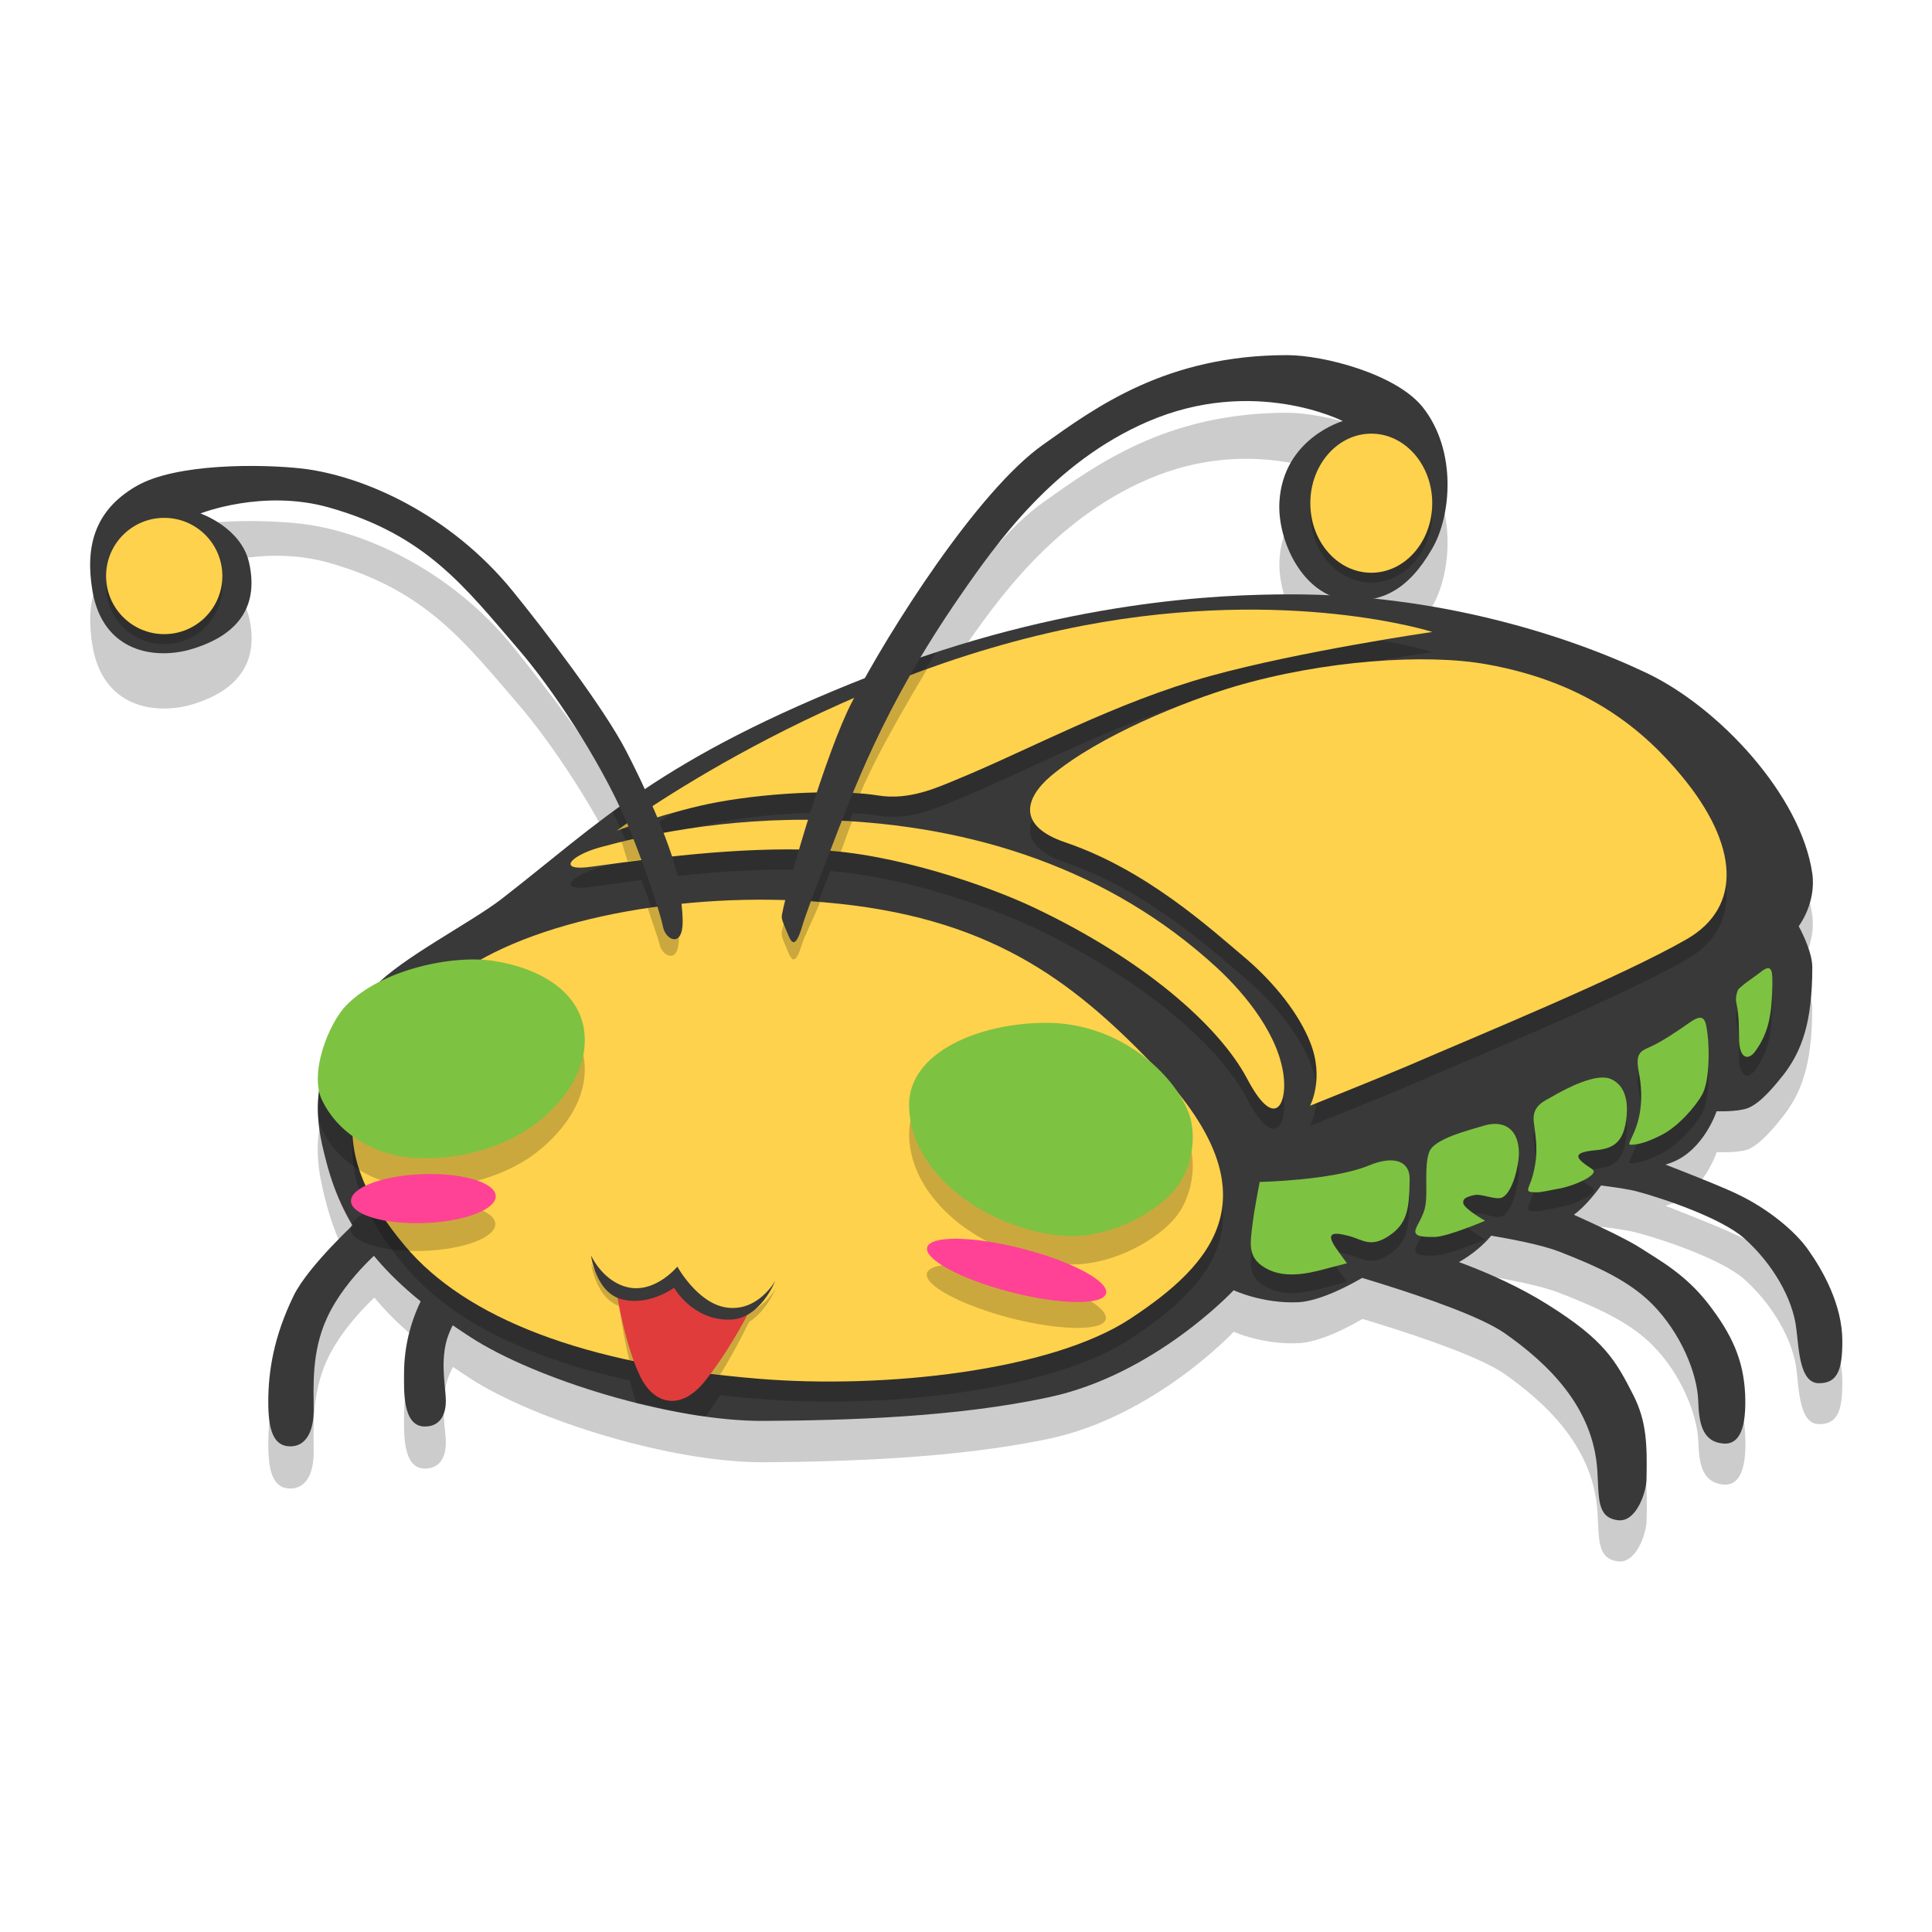 <?xml version="1.0" encoding="utf-8"?>
<svg version="1.1" xmlns="http://www.w3.org/2000/svg" x="0" y="0" width="22" height="22" viewBox="0 0 22 22" xml:space="preserve">
 <g>
  <g>
   <g opacity=".2">
    <g>
     <path d="M18.74,13.643c0,0,0.789,0.303,1.042,0.424c0.352,0.166,0.669,0.428,0.814,0.64c0.16,0.229,0.383,0.616,0.383,1.031 c0,0.33-0.054,0.479-0.265,0.479c-0.217,0-0.228-0.363-0.256-0.61c-0.039-0.354-0.281-0.76-0.599-1.043 c-0.253-0.222-0.909-0.446-1.229-0.53c-0.272-0.068-1.161-0.146-1.161-0.146l-0.136,0.154c0,0,1.049,0.44,1.363,0.643 c0.215,0.144,0.496,0.293,0.754,0.621c0.276,0.358,0.404,0.649,0.423,1.035c0.018,0.365-0.054,0.586-0.257,0.563 c-0.238-0.027-0.269-0.247-0.276-0.481c-0.011-0.313-0.197-0.778-0.522-1.104c-0.259-0.26-0.612-0.422-1.065-0.598 c-0.4-0.157-1.42-0.278-1.42-0.278l-0.108,0.264c0,0,0.767,0.216,1.408,0.62c0.64,0.404,0.766,0.629,0.971,1.032 c0.146,0.295,0.156,0.558,0.146,0.953c-0.001,0.147-0.117,0.5-0.333,0.467c-0.234-0.037-0.206-0.252-0.227-0.566 c-0.045-0.724-0.568-1.222-1.054-1.565c-0.515-0.36-2.444-0.862-2.444-0.862l3.618-1.785L18.74,13.643z"/>
     <path d="M4.092,14.361c0,0-0.579,0.527-0.748,0.872c-0.229,0.477-0.289,0.867-0.289,1.212c0,0.307,0.052,0.505,0.251,0.505 c0.17,0,0.266-0.154,0.266-0.416c0-0.258-0.028-0.649,0.149-1.041c0.221-0.484,0.718-0.873,0.718-0.873l0.495,0.437 c0,0-0.333,0.414-0.333,1.067c0,0.174-0.022,0.599,0.236,0.599c0.201,0,0.24-0.176,0.24-0.292c0-0.146-0.061-0.411,0.004-0.671 c0.125-0.479,0.709-0.837,0.709-0.837L4.092,14.361z"/>
     <path d="M19.893,9.015c0.384,0.429,0.677,0.932,0.743,1.402c0.047,0.336-0.154,0.599-0.154,0.599s0.154,0.274,0.154,0.465 c0,0.64-0.122,0.954-0.319,1.214c-0.094,0.119-0.261,0.332-0.415,0.395c-0.12,0.04-0.354,0.03-0.354,0.03 s-0.14,0.435-0.501,0.582c-0.331,0.135-0.674,0.041-0.674,0.041s-0.257,0.491-0.583,0.641c-0.333,0.149-0.748,0.067-0.748,0.067 s-0.201,0.344-0.71,0.514c-0.466,0.152-0.729,0-0.729,0s-0.489,0.319-0.822,0.33c-0.405,0.019-0.732-0.13-0.732-0.13 s-0.9,0.963-2.106,1.219c-1.052,0.221-2.298,0.26-3.238,0.267c-1.058,0.007-2.619-0.481-3.35-0.954 c-0.976-0.634-1.433-1.209-1.64-1.995c-0.127-0.489-0.267-1.109,0.554-1.997c0,0,3.517,2.844,8.6,1.813 c5.91-1.194,6.99-4.5,6.99-4.5"/>
    </g>
    <g>
     <path d="M10.195,8.657c0.194-0.366,0.431-0.767,0.735-1.208c0.421-0.613,1.065-1.525,2.138-1.99 c1.212-0.525,2.223-0.005,2.223-0.005s-0.677,0.194-0.721,0.915c-0.026,0.444,0.268,1.075,0.779,1.121 c0.376,0.033,0.687-0.109,0.961-0.587c0.213-0.361,0.286-1.109-0.108-1.609c-0.301-0.377-1.127-0.594-1.545-0.594 c-1.373,0-2.177,0.594-2.779,1.021c-0.745,0.526-1.755,2.118-2.174,2.927L10.195,8.657z"/>
     <path d="M7.496,9.965C7.372,9.667,7.23,9.376,7.129,9.181C6.872,8.685,6.186,7.787,5.833,7.354 C5.127,6.49,4.143,6.047,3.437,5.965C2.966,5.909,2.001,5.902,1.552,6.165c-0.483,0.283-0.581,0.7-0.499,1.189 C1.171,8.06,1.77,8.147,2.197,8.019C2.766,7.844,2.938,7.49,2.839,7.042C2.75,6.639,2.284,6.476,2.284,6.476 s0.707-0.281,1.464-0.067c1.104,0.313,1.545,0.905,2.152,1.608c0.377,0.438,0.92,1.244,1.229,1.961L7.496,9.965z"/>
    </g>
   </g>
  </g>
  <g>
   <g>
    <path fill="#393939" d="M18.74,13.175c0,0,0.789,0.299,1.042,0.422c0.352,0.166,0.669,0.43,0.814,0.643 c0.16,0.227,0.383,0.617,0.383,1.032c0,0.326-0.054,0.479-0.266,0.479c-0.216,0-0.227-0.365-0.257-0.611 c-0.037-0.354-0.279-0.761-0.598-1.042c-0.252-0.223-0.909-0.45-1.229-0.534c-0.274-0.068-1.161-0.145-1.161-0.145l-0.138,0.156 c0,0,1.048,0.438,1.363,0.644c0.216,0.14,0.497,0.292,0.756,0.623c0.275,0.355,0.404,0.645,0.423,1.031 c0.016,0.369-0.054,0.587-0.257,0.564c-0.239-0.025-0.269-0.249-0.277-0.485c-0.01-0.31-0.197-0.771-0.523-1.101 c-0.257-0.259-0.61-0.424-1.063-0.6c-0.4-0.154-1.42-0.274-1.42-0.274l-0.109,0.265c0,0,0.768,0.213,1.408,0.618 c0.641,0.403,0.766,0.63,0.972,1.034c0.146,0.294,0.155,0.552,0.146,0.955c-0.002,0.139-0.117,0.497-0.333,0.461 c-0.234-0.034-0.207-0.253-0.227-0.565c-0.046-0.729-0.568-1.221-1.054-1.563c-0.515-0.36-2.444-0.863-2.444-0.863l3.618-1.785 L18.74,13.175z"/>
    <path fill="#393939" d="M4.092,13.88c0,0-0.579,0.528-0.748,0.874c-0.229,0.471-0.289,0.864-0.289,1.211 c0,0.304,0.052,0.505,0.251,0.505c0.17,0,0.266-0.156,0.266-0.414c0-0.257-0.028-0.656,0.149-1.043 c0.221-0.489,0.718-0.871,0.718-0.871l0.495,0.438c0,0-0.333,0.411-0.333,1.063c0,0.177-0.022,0.601,0.236,0.601 c0.201,0,0.24-0.175,0.24-0.291c0-0.146-0.061-0.41,0.004-0.671c0.125-0.484,0.709-0.839,0.709-0.839L4.092,13.88z"/>
    <path fill="#393939" d="M9.91,7.697c2.217-0.871,4.021-0.928,4.774-0.929c1.655-0.005,3.134,0.452,4.065,0.895 c0.829,0.393,1.76,1.398,1.888,2.284c0.047,0.338-0.155,0.6-0.155,0.6s0.155,0.276,0.155,0.466c0,0.638-0.123,0.953-0.32,1.215 c-0.093,0.116-0.261,0.332-0.416,0.391c-0.118,0.044-0.354,0.035-0.354,0.035s-0.141,0.434-0.5,0.579 c-0.333,0.135-0.674,0.042-0.674,0.042s-0.259,0.489-0.584,0.64c-0.334,0.15-0.745,0.071-0.745,0.071s-0.203,0.342-0.714,0.511 c-0.464,0.152-0.729,0-0.729,0s-0.49,0.317-0.822,0.332c-0.406,0.017-0.731-0.137-0.731-0.137s-0.899,0.964-2.107,1.219 c-1.052,0.227-2.298,0.263-3.237,0.269c-1.057,0.008-2.618-0.479-3.348-0.955c-0.976-0.63-1.435-1.207-1.64-1.994 c-0.127-0.484-0.267-1.109,0.554-1.998c0.296-0.32,1.094-0.728,1.441-0.996C6.838,9.363,7.503,8.642,9.91,7.697z"/>
   </g>
  </g>
  <g>
   <g opacity=".2">
    <path d="M14.344,13.67c0,0,0.827-0.02,1.237-0.185c0.308-0.126,0.471-0.037,0.471,0.148c-0.004,0.342-0.023,0.514-0.236,0.652 c-0.213,0.141-0.299,0.041-0.461,0c-0.182-0.047-0.264-0.037-0.137,0.146c0.026,0.041,0.12,0.165,0.12,0.165 s-0.107,0.029-0.181,0.049c-0.171,0.04-0.463,0.138-0.701,0.029c-0.266-0.119-0.219-0.303-0.191-0.543 C14.284,13.979,14.344,13.67,14.344,13.67z"/>
    <path d="M16.273,13.336c0.048-0.157,0.46-0.254,0.614-0.306c0.251-0.077,0.413,0.052,0.409,0.325 c-0.003,0.129-0.07,0.434-0.188,0.493c-0.071,0.035-0.238-0.047-0.317-0.029c-0.11,0.021-0.136,0.049-0.128,0.096 c0.018,0.068,0.248,0.2,0.248,0.2s-0.421,0.178-0.567,0.182c-0.409,0.015-0.149-0.122-0.112-0.362 C16.259,13.769,16.216,13.496,16.273,13.336z"/>
    <path d="M17.664,12.704c0.186-0.112,0.521-0.279,0.681-0.205c0.186,0.083,0.188,0.304,0.178,0.416 c-0.027,0.321-0.166,0.375-0.355,0.395c-0.283,0.026-0.225,0.092-0.038,0.216c0.098,0.061-0.231,0.206-0.401,0.226 c-0.064,0.012-0.168,0.04-0.234,0.04c-0.155,0-0.082-0.035-0.039-0.203c0.067-0.258,0.033-0.4,0.009-0.606 C17.445,12.804,17.584,12.752,17.664,12.704z"/>
    <path d="M18.773,12.138c0.144-0.061,0.326-0.181,0.467-0.282c0.171-0.124,0.184-0.03,0.205,0.14 c0.021,0.169,0.021,0.529-0.063,0.681c-0.079,0.143-0.277,0.365-0.463,0.458c-0.156,0.076-0.261,0.114-0.351,0.11 c-0.019,0-0.03,0.01,0.026-0.11c0.08-0.17,0.128-0.401,0.068-0.715C18.623,12.225,18.668,12.183,18.773,12.138z"/>
    <path d="M19.802,11.469c0.097-0.088,0.123-0.092,0.248-0.19c0.137-0.11,0.133,0.012,0.132,0.15 c-0.006,0.341-0.043,0.539-0.19,0.748c-0.077,0.112-0.177,0.098-0.188-0.104c-0.005-0.111,0.005-0.271-0.032-0.442 C19.76,11.588,19.776,11.495,19.802,11.469z"/>
   </g>
   <g>
    <path fill="#7EC242" d="M14.344,13.459c0,0,0.827-0.017,1.237-0.185c0.308-0.129,0.471-0.04,0.471,0.147 c-0.004,0.341-0.023,0.51-0.236,0.652c-0.213,0.141-0.299,0.041-0.461,0c-0.182-0.048-0.264-0.035-0.137,0.146 c0.026,0.039,0.12,0.166,0.12,0.166s-0.107,0.028-0.181,0.047c-0.171,0.045-0.463,0.138-0.701,0.031 c-0.266-0.122-0.219-0.303-0.191-0.543C14.284,13.769,14.344,13.459,14.344,13.459z"/>
    <path fill="#7EC242" d="M16.273,13.123c0.048-0.156,0.46-0.254,0.614-0.302c0.251-0.079,0.413,0.048,0.409,0.321 c-0.003,0.133-0.07,0.432-0.188,0.493c-0.071,0.036-0.238-0.045-0.317-0.027c-0.11,0.023-0.136,0.048-0.128,0.096 c0.018,0.066,0.248,0.197,0.248,0.197s-0.421,0.179-0.567,0.184c-0.409,0.011-0.149-0.12-0.112-0.361 C16.259,13.554,16.216,13.285,16.273,13.123z"/>
    <path fill="#7EC242" d="M17.664,12.493c0.186-0.109,0.521-0.279,0.681-0.205c0.186,0.082,0.188,0.304,0.178,0.414 c-0.027,0.324-0.166,0.377-0.355,0.396c-0.283,0.026-0.225,0.094-0.038,0.215c0.098,0.063-0.231,0.203-0.401,0.226 c-0.064,0.011-0.168,0.038-0.234,0.038c-0.155,0-0.082-0.031-0.039-0.199c0.067-0.26,0.033-0.402,0.009-0.607 C17.445,12.592,17.584,12.539,17.664,12.493z"/>
    <path fill="#7EC242" d="M18.773,11.929c0.144-0.062,0.326-0.186,0.467-0.285c0.171-0.121,0.184-0.028,0.205,0.143 c0.021,0.169,0.021,0.53-0.063,0.678c-0.079,0.143-0.277,0.366-0.463,0.46c-0.156,0.078-0.261,0.112-0.351,0.11 c-0.019-0.002-0.03,0.009,0.026-0.11c0.08-0.17,0.128-0.405,0.068-0.714C18.623,12.013,18.668,11.973,18.773,11.929z"/>
    <path fill="#7EC242" d="M19.802,11.257c0.097-0.087,0.123-0.093,0.248-0.189c0.137-0.111,0.133,0.011,0.132,0.149 c-0.006,0.342-0.043,0.54-0.19,0.748c-0.077,0.111-0.177,0.098-0.188-0.104c-0.005-0.109,0.005-0.273-0.032-0.444 C19.76,11.377,19.776,11.284,19.802,11.257z"/>
   </g>
  </g>
  <g>
   <g opacity=".2">
    <g>
     <path d="M10.657,7.429C9.973,8.507,9.683,9.33,9.437,9.963c-0.157,0.401-0.253,0.653-0.307,0.83 c-0.088,0.283-0.131,0.134-0.176,0.029c-0.037-0.09-0.06-0.135-0.05-0.181c0.069-0.367,0.504-1.859,0.799-2.425 c0.083-0.159,0.188-0.351,0.313-0.559c0,0,0.232-0.088,0.301-0.11C10.408,7.513,10.657,7.429,10.657,7.429z"/>
     <path d="M7.263,9.041c0.171,0.354,0.377,0.828,0.455,1.166c0.027,0.125,0.056,0.402,0.056,0.51c0,0.308-0.194,0.21-0.223,0.066 c-0.049-0.238-0.294-0.915-0.421-1.208c-0.047-0.107-0.099-0.219-0.156-0.33L7.263,9.041z"/>
    </g>
    <g>
     <g>
      <path d="M13.851,11.242c0.34,0.314,0.725,0.791,0.769,1.27c0.028,0.31-0.115,0.581-0.42-0.002 c-0.323-0.61-1.181-1.353-2.419-1.943c-0.527-0.251-1.6-0.623-2.476-0.658c-0.921-0.041-1.91,0.097-2.573,0.191 c-0.388,0.055-0.254-0.125,0.104-0.223C7.27,9.757,8.227,9.529,9.416,9.566C11.089,9.623,12.642,10.133,13.851,11.242z"/>
      <path d="M9.376,10.504c1.874,0.157,2.813,0.879,3.739,1.833c1.452,1.493,0.696,2.29-0.248,2.912 c-0.906,0.59-2.797,0.798-4.23,0.68c-1.983-0.163-3.333-0.691-4.022-1.506c-0.939-1.115-0.798-2.025,0.548-3.061 C6.015,10.706,7.773,10.371,9.376,10.504z"/>
      <path d="M14.064,8.046c1.007-0.296,2.174-0.376,2.867-0.252C18.086,8,18.729,8.557,19.149,9.066 c0.65,0.782,0.694,1.492,0.059,1.858c-0.742,0.427-2.368,1.093-3.165,1.438c-0.277,0.121-1.125,0.459-1.125,0.459 s0.167-0.312,0-0.725c-0.124-0.313-0.391-0.658-0.719-0.94c-0.431-0.366-1.154-1.025-2.072-1.336 c-0.549-0.188-0.456-0.504-0.16-0.753C12.519,8.603,13.505,8.212,14.064,8.046z"/>
      <path d="M12.349,7.352c2.342-0.445,3.961,0.073,3.961,0.073s-1.499,0.219-2.526,0.502c-1.089,0.303-2.055,0.838-2.897,1.184 c-0.209,0.085-0.532,0.236-0.888,0.177C9.615,9.223,8.83,9.244,8.172,9.365C7.655,9.46,7.026,9.688,7.026,9.688 S9.393,7.912,12.349,7.352z"/>
     </g>
     <path d="M8.032,16.127C8.17,15.951,8.309,15.712,8.42,15.5l-1.338-0.209c0.039,0.221,0.095,0.49,0.167,0.688 c0,0,0.136,0.021,0.181,0.032c0.057,0.014,0.17,0.043,0.227,0.053c0.053,0.01,0.19,0.036,0.244,0.049 C7.939,16.118,8.032,16.127,8.032,16.127z"/>
    </g>
   </g>
   <g>
    <path fill="#FED24C" d="M13.851,11.014c0.34,0.313,0.725,0.791,0.769,1.267c0.028,0.312-0.115,0.581-0.42,0 c-0.323-0.607-1.181-1.355-2.419-1.943c-0.527-0.251-1.6-0.624-2.476-0.659c-0.921-0.039-1.91,0.1-2.573,0.191 C6.344,9.925,6.478,9.748,6.835,9.648C7.27,9.53,8.227,9.301,9.416,9.339C11.089,9.393,12.642,9.905,13.851,11.014z"/>
    <path fill="#FED24C" d="M9.376,10.274c1.875,0.157,2.815,0.879,3.739,1.833c1.452,1.493,0.695,2.291-0.248,2.912 c-0.904,0.592-2.796,0.799-4.23,0.681c-1.984-0.163-3.333-0.691-4.022-1.509c-0.939-1.113-0.798-2.027,0.549-3.061 C6.015,10.476,7.773,10.14,9.376,10.274z"/>
    <path fill="#FED24C" d="M14.064,7.816c1.007-0.296,2.174-0.377,2.867-0.251c1.154,0.206,1.798,0.763,2.218,1.271 c0.65,0.784,0.694,1.492,0.059,1.858c-0.742,0.427-2.368,1.093-3.165,1.438c-0.277,0.119-1.125,0.459-1.125,0.459 s0.167-0.312,0-0.725c-0.124-0.313-0.391-0.658-0.719-0.941c-0.431-0.365-1.154-1.024-2.072-1.334 c-0.549-0.188-0.456-0.503-0.16-0.755C12.519,8.373,13.505,7.981,14.064,7.816z"/>
    <path fill="#FED24C" d="M12.349,7.121c2.342-0.443,3.961,0.075,3.961,0.075s-1.499,0.218-2.526,0.501 c-1.089,0.302-2.055,0.837-2.898,1.183c-0.208,0.085-0.532,0.237-0.888,0.178C9.615,8.994,8.83,9.014,8.172,9.134 C7.654,9.229,7.025,9.458,7.025,9.458S9.393,7.685,12.349,7.121z"/>
   </g>
  </g>
  <g>
   <g opacity=".2">
    <path d="M10.56,7.614c-0.308,0.52-0.596,1.02-0.764,1.421c0,0-0.063-0.005-0.093-0.007c-0.04,0-0.165-0.013-0.204-0.013 c-0.031,0-0.129,0-0.129,0C9.494,8.651,9.592,8.4,9.703,8.188c0.03-0.059,0.091-0.22,0.128-0.285c0,0,0.094-0.04,0.146-0.062 c0.066-0.028,0.175-0.071,0.29-0.116C10.31,7.709,10.56,7.614,10.56,7.614z"/>
    <path d="M9.574,9.701c0.042-0.109,0.081-0.228,0.128-0.348c0,0-0.141-0.009-0.174-0.01c-0.041,0-0.152,0-0.191,0 c-0.024,0-0.066-0.008-0.066-0.008c-0.036,0.116-0.074,0.21-0.107,0.321c0,0,0.072,0.032,0.101,0.033c0.033,0,0.073-0.008,0.17,0 C9.461,9.69,9.574,9.701,9.574,9.701z"/>
    <path d="M9.338,10.272c-0.066,0.174-0.178,0.384-0.209,0.49c-0.087,0.283-0.13,0.135-0.176,0.027 c-0.037-0.087-0.059-0.133-0.051-0.181c0.013-0.062,0.063-0.229,0.095-0.35c0,0,0.125,0,0.164,0 C9.199,10.261,9.338,10.272,9.338,10.272z"/>
    <path d="M7.737,10.289c0.016,0.121-0.006,0.326-0.006,0.392c0,0.308-0.193,0.21-0.222,0.068c-0.018-0.078-0.09-0.272-0.135-0.416 c0,0,0.116-0.014,0.198-0.026C7.66,10.296,7.737,10.289,7.737,10.289z"/>
    <path d="M7.394,9.203c0.02,0.041,0.029,0.074,0.046,0.115c0,0-0.085,0.029-0.123,0.041C7.273,9.374,7.025,9.458,7.025,9.458 c-0.004-0.009,0.005,0.01,0,0c0,0,0.177-0.125,0.208-0.148C7.271,9.281,7.394,9.203,7.394,9.203z"/>
    <path d="M7.615,9.756C7.584,9.67,7.531,9.584,7.496,9.495c0,0-0.147,0.029-0.192,0.039C7.264,9.542,7.078,9.586,7.078,9.586 c0.026,0.069,0.039,0.137,0.07,0.222c0,0,0.217-0.027,0.265-0.031C7.452,9.772,7.615,9.756,7.615,9.756z"/>
   </g>
   <path fill="#393939" d="M8.904,10.417c0.069-0.367,0.504-1.859,0.799-2.426c0.419-0.81,1.428-2.4,2.174-2.927 c0.603-0.429,1.406-1.02,2.779-1.02c0.418,0,1.244,0.215,1.545,0.593c0.396,0.5,0.321,1.248,0.108,1.609 c-0.274,0.479-0.584,0.62-0.961,0.586c-0.512-0.044-0.806-0.677-0.779-1.12c0.044-0.723,0.721-0.917,0.721-0.917 s-1.011-0.518-2.223,0.007c-1.071,0.464-1.714,1.376-2.138,1.989c-0.884,1.281-1.219,2.235-1.493,2.943 c-0.157,0.403-0.253,0.653-0.307,0.832c-0.088,0.283-0.131,0.133-0.176,0.027C8.917,10.507,8.895,10.461,8.904,10.417z"/>
   <path fill="#393939" d="M1.552,5.536c0.449-0.262,1.414-0.253,1.885-0.201c0.707,0.083,1.69,0.524,2.396,1.389 c0.354,0.434,1.04,1.33,1.297,1.827c0.179,0.345,0.488,0.999,0.587,1.429c0.028,0.127,0.057,0.402,0.057,0.512 c0,0.308-0.193,0.211-0.223,0.067c-0.049-0.24-0.294-0.916-0.42-1.208C6.819,8.63,6.277,7.826,5.899,7.388 C5.292,6.684,4.851,6.091,3.747,5.779C2.99,5.565,2.283,5.847,2.283,5.847s0.465,0.16,0.554,0.563 c0.1,0.448-0.073,0.803-0.643,0.978C1.77,7.519,1.17,7.43,1.052,6.724C0.971,6.234,1.068,5.816,1.552,5.536z"/>
   <circle opacity=".2" cx="1.87" cy="6.672" r=".663"/>
   <ellipse opacity=".2" cx="15.615" cy="5.842" rx=".694" ry=".791"/>
   <ellipse fill="#FED24C" cx="15.615" cy="5.73" rx=".694" ry=".792"/>
   <circle fill="#FED24C" cx="1.87" cy="6.559" r=".662"/>
  </g>
  <g>
   <g opacity=".2">
    <path d="M8.2,15.653c0.239-0.377,0.442-0.839,0.442-0.839L7.78,15.459l-0.755-0.771c0,0,0.05,0.432,0.141,0.8 c0,0,0.193,0.045,0.256,0.055c0.152,0.023,0.422,0.065,0.576,0.091C8.044,15.638,8.2,15.653,8.2,15.653z"/>
    <path d="M7.191,14.753c-0.315-0.041-0.46-0.367-0.46-0.367s0.055,0.422,0.355,0.498"/>
    <path d="M8.307,15.118c0.351-0.002,0.525-0.445,0.525-0.445s-0.202,0.366-0.571,0.301L8.307,15.118z"/>
   </g>
   <path fill="#E03C3B" d="M7.025,14.739c0,0,0.094,0.587,0.267,0.938c0.148,0.305,0.453,0.405,0.739,0.046 c0.303-0.384,0.511-0.812,0.511-0.812s-0.254,0.083-0.386,0.051c-0.234-0.059-0.457-0.45-0.457-0.45s-0.176,0.169-0.312,0.21 C7.188,14.777,7.025,14.739,7.025,14.739z"/>
   <path fill="#393939" d="M6.73,14.296c0,0,0.055,0.428,0.354,0.5c0.307,0.079,0.592-0.132,0.592-0.132s0.206,0.368,0.629,0.363 c0.352-0.001,0.523-0.442,0.523-0.442S8.627,14.95,8.26,14.887c-0.322-0.055-0.547-0.464-0.547-0.464s-0.228,0.279-0.522,0.243 C6.875,14.622,6.73,14.296,6.73,14.296z"/>
   <g opacity=".2">
    <path d="M13.539,13.01c0.096,0.265,0.028,0.633-0.155,0.855c-0.194,0.234-0.639,0.504-1.102,0.531 c-0.329,0.021-0.822-0.096-1.25-0.384c-0.271-0.182-0.68-0.566-0.68-1.107c0-0.584,0.776-0.931,1.568-0.931 C12.747,11.975,13.375,12.557,13.539,13.01z"/>
    <path d="M5.62,11.273c0.533,0.082,0.99,0.356,1.035,0.821c0.05,0.515-0.38,0.928-0.649,1.103 c-0.414,0.266-0.939,0.359-1.379,0.313c-0.299-0.033-0.752-0.218-0.959-0.646c-0.153-0.309,0.075-0.881,0.276-1.084 C4.343,11.37,5.155,11.202,5.62,11.273z"/>
   </g>
   <g>
    <path fill="#7EC242" d="M13.539,12.682c0.096,0.268,0.028,0.638-0.155,0.858c-0.194,0.238-0.639,0.504-1.102,0.534 c-0.329,0.018-0.822-0.097-1.25-0.386c-0.271-0.182-0.68-0.57-0.68-1.109c0-0.585,0.776-0.932,1.568-0.932 C12.747,11.648,13.375,12.231,13.539,12.682z"/>
    <path fill="#7EC242" d="M5.62,10.942c0.533,0.082,0.99,0.355,1.035,0.822c0.05,0.514-0.38,0.926-0.649,1.098 c-0.414,0.268-0.939,0.364-1.379,0.315c-0.297-0.032-0.75-0.217-0.958-0.646c-0.153-0.309,0.075-0.881,0.276-1.085 C4.343,11.039,5.155,10.869,5.62,10.942z"/>
   </g>
   <g opacity=".2">
    <path d="M12.591,15.023c-0.033,0.136-0.52,0.13-1.082-0.013c-0.562-0.147-0.989-0.374-0.954-0.51 c0.034-0.14,0.519-0.134,1.082,0.009C12.199,14.656,12.627,14.884,12.591,15.023z"/>
    <ellipse transform="matrix(0.999 -0.034 0.034 0.999 -0.476 0.174)" cx="4.822" cy="13.968" rx=".825" ry=".28"/>
   </g>
   <g>
    <ellipse transform="matrix(0.969 0.249 -0.249 0.969 3.963 -2.425)" fill="#FF4295" cx="11.572" cy="14.458" rx="1.051" ry=".256"/>
    <ellipse transform="matrix(0.999 -0.036 0.036 0.999 -0.489 0.183)" fill="#FF4295" cx="4.823" cy="13.653" rx=".825" ry=".279"/>
   </g>
  </g>
 </g>
</svg>
